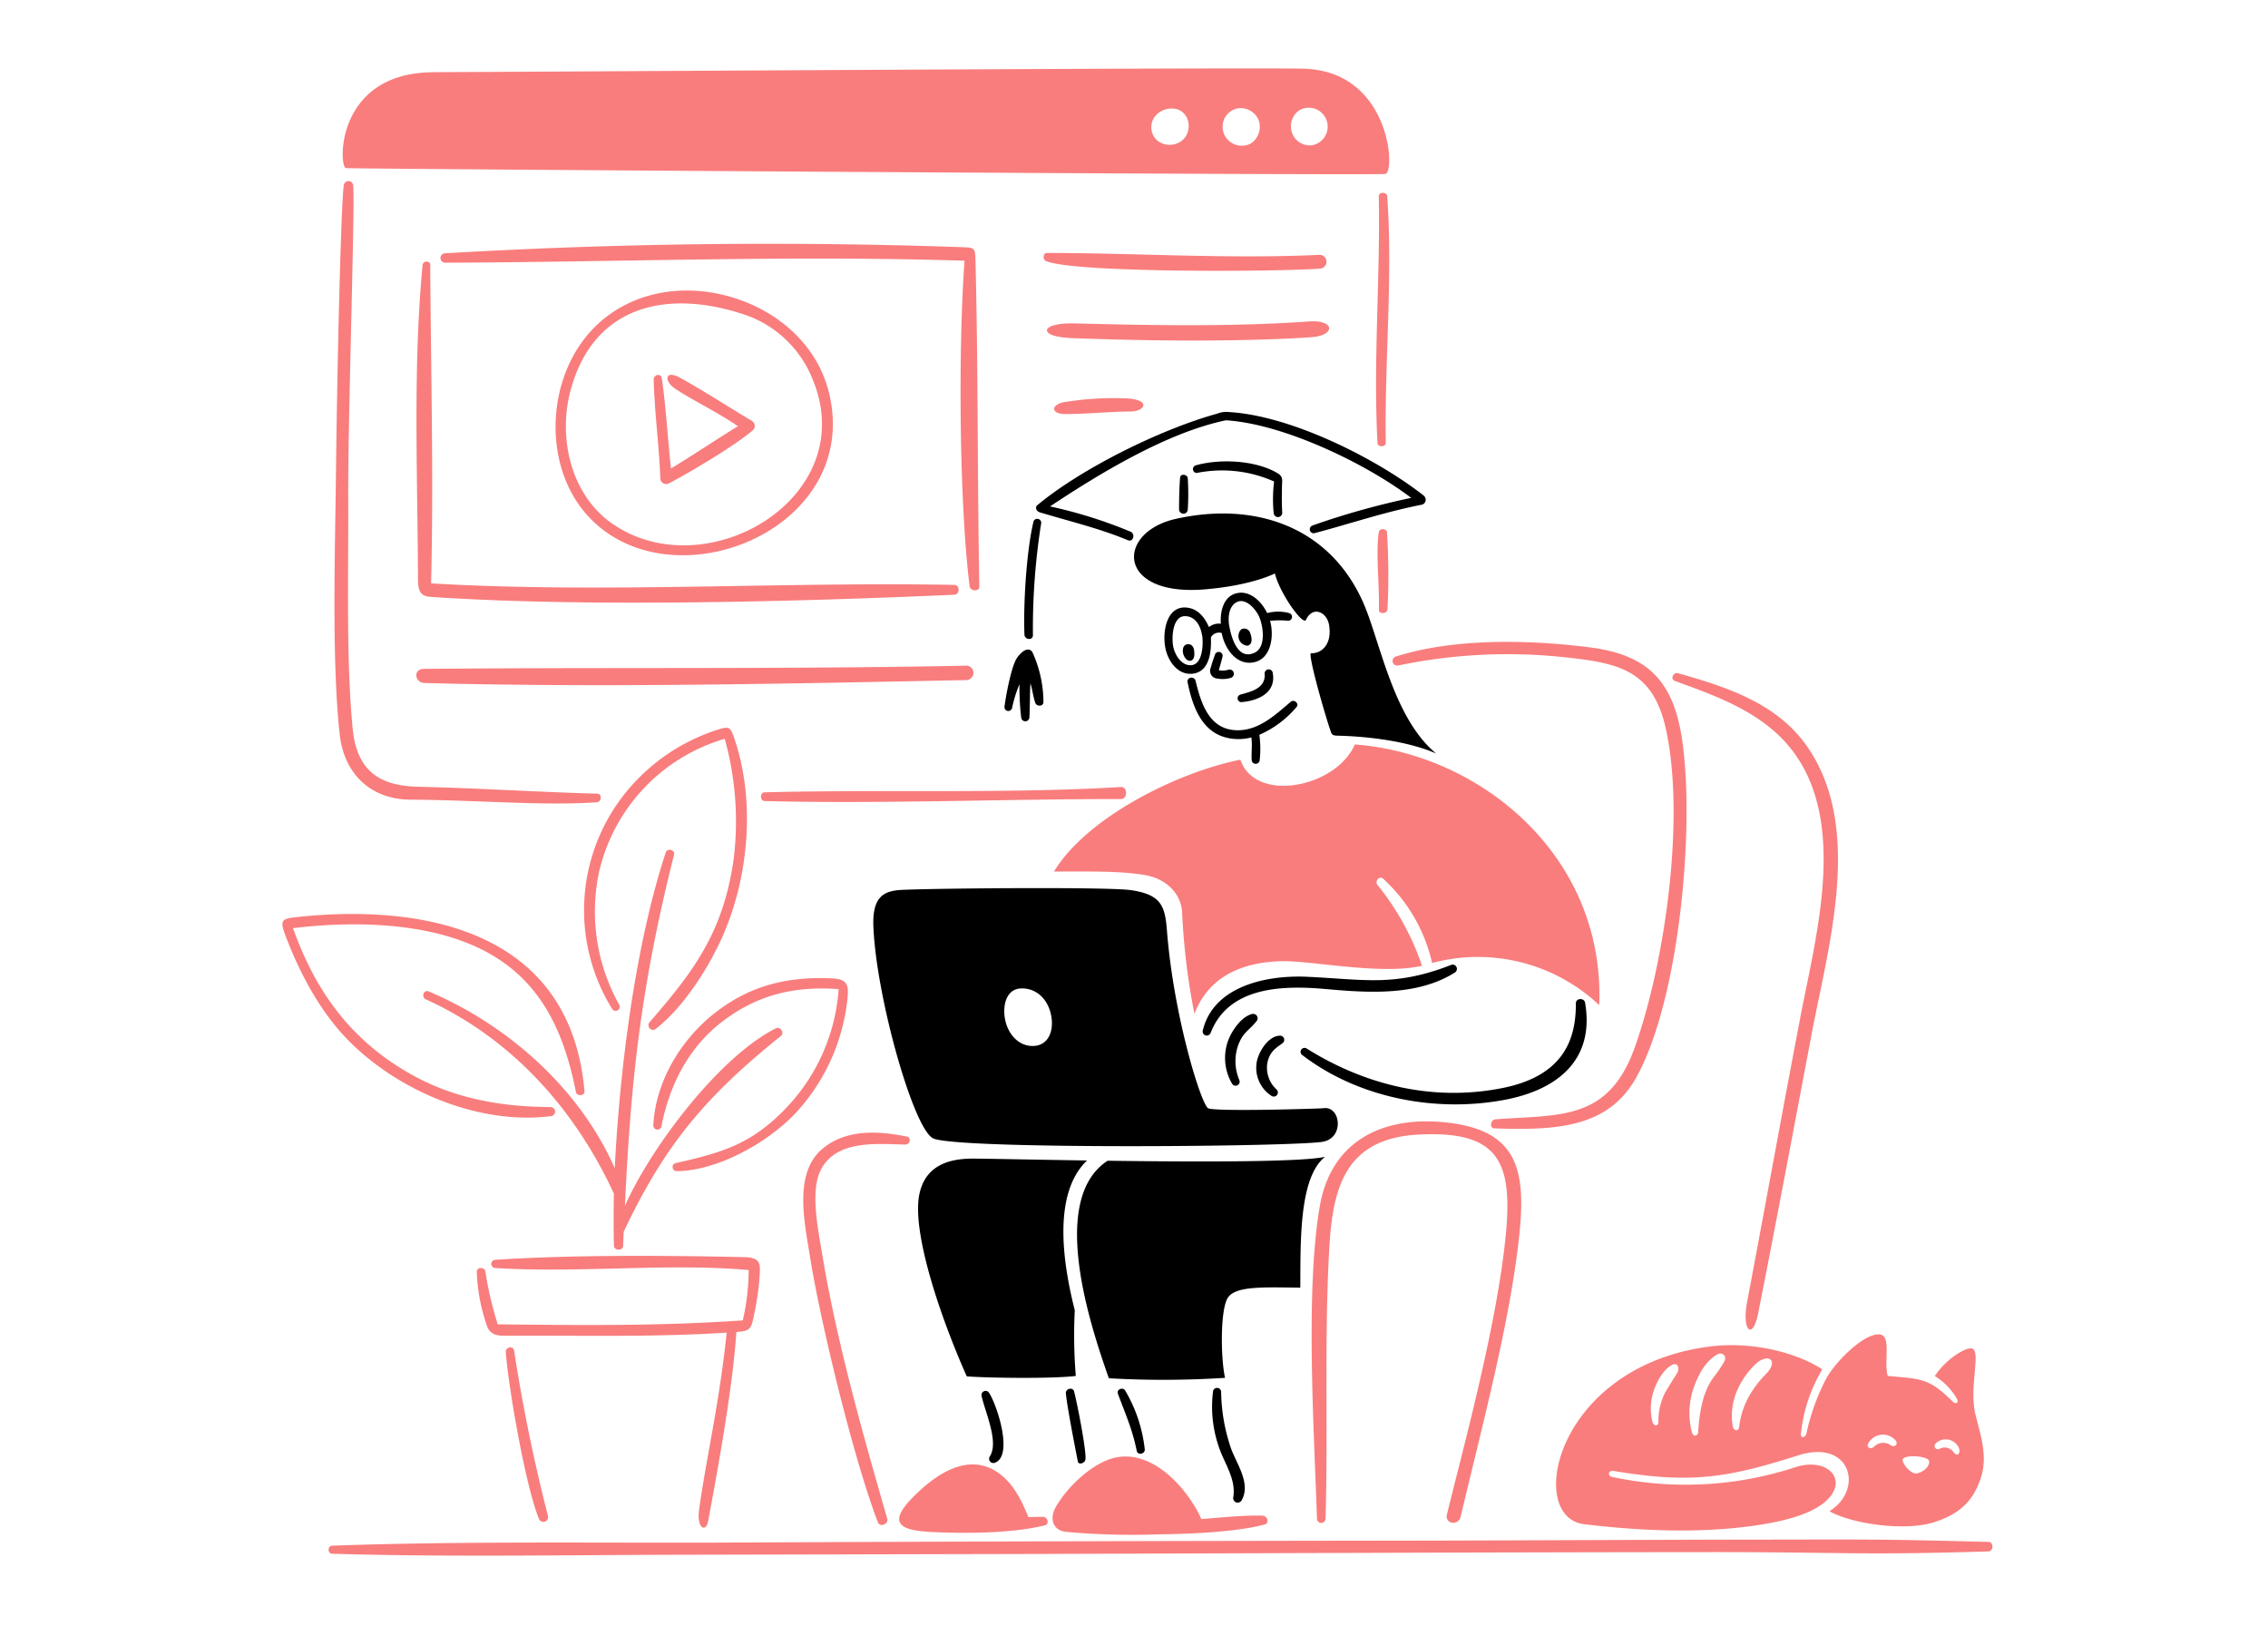 <svg fill="none" xmlns="http://www.w3.org/2000/svg" viewBox="0 0 265 190">
  <path d="M49.5 78.14c21.1-.2 42.12.05 63.25-.37a.85.85 0 01.99.78.85.85 0 01-.88.9c-20.88.42-42.37.9-63.24.34-1.2-.03-1.35-1.64-.12-1.65zm47.43-31.98c3.52 15.67-18.05 24.42-27.87 14.5-4.5-4.54-5.2-11.95-2.76-17.68 3.66-8.55 13.1-11 21.3-7.5 4.47 1.92 8.2 5.63 9.33 10.68zm-1.95-1.77a13.08 13.08 0 00-7.6-7.5c-9.2-3.22-18.1-1.38-20.76 8.9-1.4 5.44.1 12.01 4.87 15.35 10.96 7.67 29.14-2.98 23.49-16.75zm-44.7-13.45c0-.52-.85-.5-.9 0-1.15 12.05-.58 24.67-.54 36.79.01 1.81.65 1.95 1.78 2.02 18.06 1.2 42.86.53 60.89-.27.65-.03.67-1.14 0-1.15-20.14-.38-41.32 1-61.14-.18.31-12.15-.03-24.98-.1-37.2zm63.03 37.6c.07.53 1.13.6 1.12 0-.24-12.65-.13-25.4-.45-38.02-.05-1.73-.08-1.58-1.96-1.66a646.7 646.7 0 00-60.03.73.55.55 0 10.05 1.1c20.16-.07 40.53-.88 60.66-.23-.74 10.02-.64 28.25.6 38.08zm-25.5-19.4c-2.37-1.39-5.7-3.56-8.35-5.01-1.77-.97-1.9.36-.64 1.23 1.8 1.24 5.1 2.83 7.4 4.43-2.63 1.62-5.15 3.32-7.82 4.94-.39-3.53-.56-7-1.07-10.53-.09-.64-.97-.45-.95.15.1 3.92.64 7.76.78 11.62a.69.69 0 00.96.52c2.3-1.19 7.82-4.46 9.86-6.24a.68.68 0 00-.17-1.1zm65.39-9.75c2.88-.18 2.78-2.05-.2-1.84-9.08.64-18.38.46-27.48.23-4-.1-4.4 1.56-.3 1.72 8.9.33 19.13.46 27.97-.1zm8.92 31.8c.15-3 .13-6-.06-9-.04-.45-.87-.52-.95-.05-.39 2.33.1 6.56 0 9.1-.02.54.97.49 1-.06zM50.66 8.43c11.51-.03 97.3-.59 101.83-.4 9.99.4 10.58 12.1 9.38 12.29-1.28.2-120.19-.58-121.44-.68-.87-.07-1.28-11.18 10.23-11.2zm100.18 6.34a2.2 2.2 0 002.47 2.2 2.21 2.21 0 10-1.44-4.12 2.23 2.23 0 00-1.03 1.92zm-7.46 1.46a2.25 2.25 0 002.79.52 2.34 2.34 0 00.92-2.64 2.26 2.26 0 00-2.4-1.46 2.18 2.18 0 00-1.31 3.58zm-8.22.14a2.34 2.34 0 002.67.24c1.47-.81 1.43-3.25-.24-3.83a2.48 2.48 0 00-2.7.9 2.1 2.1 0 00.27 2.69zm25.94 6.6c.19 9.56-.66 19.12-.15 28.75.03.57.98.53.97-.02-.16-9.48.84-19.3.17-28.76-.05-.57-1-.54-1 .02zm-6.9 6.8c-10.72.5-21.23-.21-31.9-.22-.42 0-.5.76-.09.94 3.28 1.42 27.17 1.26 32.03.89a.8.8 0 00.75-.83.8.8 0 00-.8-.78zM48 93.42c7.64.04 15.66.74 21.74.3.56-.04.63-.98.05-1-7.2-.2-14.1-.66-20.92-.81-4.62-.1-7.18-1.94-7.66-6.76-.79-8.13-.48-18.46-.52-26.75-.06-9.1.8-34.16.58-36.7a.55.55 0 00-1.09-.1c-.3 1.5-.77 19.86-.93 34.07-.1 9-.5 21.45.44 30.11.5 4.6 3.6 7.62 8.31 7.64zm82.97-1.48c-13.08.8-28.13.27-41.62.62-.58.01-.58 1 0 1.02 13.37.35 28.3-.25 41.62-.23.8 0 .8-1.46 0-1.41zM124.23 47c-1.55.37-1.34 1.37.22 1.37 2.47 0 5.13-.28 7.7-.3 1.63-.03 2.33-1.32-.34-1.52-2.53-.12-5.08.03-7.58.45zm41.92 65.82a30.44 30.44 0 00-5.21-9.45c-.33-.43.22-1.1.67-.72a18.98 18.98 0 015.72 9.85 20.67 20.67 0 0119.53 4.92c.68-17.49-13.97-29.37-28.56-30.45-2.15 5-11.6 6.95-13.37 1.78-7.36 1.46-17.97 6.75-21.78 13.07 4.82-.03 8.17-.04 10.74.43 2.45.45 4.1 2.2 4.23 4.28.18 4 .66 7.98 1.44 11.9 1.87-4.83 6.28-6.05 10.22-6.14 3.42-.08 11.69 1.65 16.37.53zm-2.8-35.07a62.36 62.36 0 0119.46-.97c6.34.67 10.36 1.51 11.86 8.48 2.24 10.4-.1 27.12-3.67 37.13-3.09 8.61-8.74 7.8-16.27 8.37-.58.04-.74 1.04-.1 1.06 7.17.24 13.23-.05 16.52-5.88 5.06-9 6.9-29.11 5.41-39.41-.97-6.75-3.83-10-10.71-10.89-7.06-.92-16.02-1.12-22.81 1.08a.54.54 0 00.3 1.03zm32.37 1.81c4.62 1.67 9.6 3.46 12.96 7.22 7.54 8.48 3.5 22.4 1.63 32.3-2.1 11-4.09 22-6.17 33-.65 3.44.65 4.5 1.27 1.43 2.18-10.97 4.23-22 6.32-32.98 2-10.44 6.08-24.3-.85-33.7-3.53-4.78-9.32-6.63-14.8-8.18-.59-.16-.96.7-.36.91zm-26.66 97.38c-.26 1.07 1.34 1.37 1.61.24 2.38-10.11 5.62-22.14 6.77-32.17.91-7.94.26-13.06-8.73-13.91-7.21-.7-13.18 2.21-14.5 9.8-1.7 9.9-.68 25.93-.33 36.5a.5.5 0 00.5.51.5.5 0 00.5-.5c.31-10.58-.17-21.47.46-31.95.43-7.18 2.16-12.5 10.46-12.92 9.14-.46 10.96 3.02 10.16 11.53-1.02 10.8-5.22 25.91-6.9 32.87zm44.28-15.81c.98-1.89 4.25-5.24 6.16-5.25 1.59-.01.57 3.1 1.07 4.86 4.1.36 4.85.31 7.6 3 .34.34.77.15.47-.35a7.56 7.56 0 00-2.57-2.64c1.4-2.1 3.6-3.32 4.27-3.23 1.24.17-.32 4.4.48 7.73.55 2.26 1.52 4.89.58 7.54-.73 2.06-1.9 3.93-5.45 5.05-3.26 1.04-9.43.25-12.2-1.3 4.05-2.46 2.57-8.5-3.65-6.52-8.44 2.7-12.68 3.3-21.56 1.82-.63-.1-.78.59-.12.71a41.15 41.15 0 0021.42-1.17c3.37-1.06 5.75 1.05 4.13 3.29-1.63 2.27-6.01 3.1-8.67 3.51-8.02 1.22-16.5.32-20.2-.12-6.88-.83-3.36-18.35 14.54-20.74 5.13-.69 10.4.75 13.28 2.65a18.38 18.38 0 00-2.5 7.58c-.03.52.54.4.65-.11.48-2.2 1.24-4.32 2.27-6.32zm-17.97-1.68c-1.04.55-1.77 1.92-2.13 3a6.43 6.43 0 00-.17 3.62c.14.56.7.61.7.02-.01-1.1.22-2.2.69-3.21.17-.37 1.1-1.83 1.48-2.44.39-.64.06-1.32-.57-.99zm5.32-1.24c-1.48.8-2.34 2.57-2.86 4.1a9 9 0 00-.14 5.02c.12.53.7.49.73-.04.12-1.93.45-4.66 1.85-6.45.43-.56.83-1.14 1.18-1.75.4-.7-.23-1.16-.76-.88zm4.52 1.07a9.47 9.47 0 00-2.1 2.86 7.44 7.44 0 00-.65 4.5c.1.54.69.63.75.04a9.55 9.55 0 011.52-4.17c.46-.72 1-1.38 1.6-1.98 1.54-1.56.31-2.51-1.12-1.25zm21.36 10a1.27 1.27 0 011.67.34c.42.59.88.26.64-.47a1.68 1.68 0 00-2.72-.51.4.4 0 00-.06.48.4.4 0 00.47.16zm-4.26 1.33c.06.5.97 1.55 1.54 1.52.68-.03 1.63-.74 1.56-1.41-.06-.68-3.2-.86-3.1-.12zm-3.37-1.58a1.52 1.52 0 011.9-.25c.56.42 1.06-.1.58-.58a1.95 1.95 0 00-3.12.41c-.3.49.31.74.64.42zM98.95 117.27c.23-1.93.35-2.87-1.7-2.97-5.9-.29-10.09 1.2-13.7 4.02-3.96 3.07-6.94 8-7.21 13.08a.48.48 0 10.95.16c.93-4.77 3.12-9.12 7.02-12.15 4.15-3.22 8.58-4.24 13.68-3.86a22.34 22.34 0 01-5.94 13.68c-4.14 4.41-7.58 5.4-13.08 6.64a.48.48 0 00.12.95c4.78-.06 10.57-3.32 13.81-6.72a23.2 23.2 0 006.05-12.83zm41.42 60.18c-1.6-3.53-5.61-8.07-9.97-7.19-2.73.56-5.73 3.47-7.06 5.83-.7 1.24-.39 2.67 1.19 2.86 3.64.33 7.3.43 10.95.29 3.56-.04 8.9-.25 12.28-1.14.63-.17.31-1.03-.24-1.04-2.37-.05-4.76.22-7.15.4zm-31.9 1.5c4.11.22 9.71.2 13.6-.75.6-.15.34-1-.21-1-.57 0-1.13.01-1.7.03-.88-2.16-1.96-4.36-4.1-5.53-3.42-1.87-7.05.83-9.4 3.22-3.05 3.08-1.33 3.84 1.82 4.02zm-44.11-48.56a.53.53 0 00.5-.54.53.53 0 00-.52-.52c-5.55-.03-10.9-.91-15.84-3.57-7.24-3.9-11.57-9.74-14.26-17.33 4.45-.55 11.62-.9 17.89.9 9.48 2.7 13.37 9.15 15.16 18.23.1.55 1.06.49 1-.1-1.57-18.23-17.93-22-33.56-20.33-1.73.19-2.09.29-1.4 2.1 1.65 4.37 3.96 8.75 7.14 12.07 5.8 6.05 15.42 10.17 23.89 9.09zm167.98 49.74c-13.45-.35-14.09-.28-27.54-.27-13.45.02-26.91.1-40.37.12-26.77.03-53.55.1-80.32.23-15.01.05-30.34-.18-45.31.36-.53.02-.54.92-.01.94 13.44.4 26.92.15 40.37.12l40.36-.09c26.78-.08 53.55-.2 80.33-.22 15.1-.01 17.39.38 32.48-.08.63-.03.64-1.1 0-1.12zm-149.6-2.42c1.21-6.49 2.87-15.64 3.3-22.1 1.55-.12 1.73-.29 2.04-1.9.3-1.33.5-2.68.63-4.03.12-1.93.4-2.77-1.8-2.82-9.09-.2-20.14-.28-29.11.32a.48.48 0 00.03.95c9.78.62 20.2-.6 29.65.24a27.03 27.03 0 01-.69 5.88c-9.7.67-18.93.57-28.63.46a40.68 40.68 0 01-1.45-6.18c-.09-.55-1.02-.53-1 .06.07 2.13.47 4.23 1.17 6.25.35 1.05 1.12 1.22 2.25 1.21 8.72-.06 17.02.19 25.78-.37-.9 8.52-2.3 14.13-3.22 20.63-.32 2.3.8 2.76 1.05 1.4zm23.06-44c.51.01.72-.82.17-.93-3.3-.67-7.02-.9-9.8 1.36-3.48 2.82-2.17 8.6-1.55 12.54 1.17 7.43 5.02 23.46 7.95 31.15.24.64 1.28.22 1.1-.4-2.33-8.15-5.77-19.86-7.6-30.89-.44-2.7-1.43-7.31-.2-9.8 1.78-3.63 6.6-3.1 9.93-3.03zm-46.7 24.24c.3 4.17 2.36 15.92 3.9 19.55a.56.56 0 00.95.04c.07-.1.1-.23.1-.36a200.43 200.43 0 01-3.98-19.4c-.1-.61-1-.43-.97.17zm12.43-40.08a.48.48 0 00.83-.48 22.3 22.3 0 01-2.4-15.36 21.15 21.15 0 0114.72-15.72c1.3 4.68 1.64 9.57 1 14.39-1.28 8.3-4.57 12.71-9.8 18.74-.38.45.24 1.14.72.77 3.37-2.6 6.45-7.5 8.08-11.41 2.86-6.85 3.54-15.45 1.12-22.55-.46-1.33-.6-1.43-1.9-1.02a22.71 22.71 0 00-11.57 8.38 21.87 21.87 0 00-.8 24.26zm.2 27.66c.02.6 1.06.62 1.08 0l.06-1.62c4.83-10.25 9.63-15.85 18.4-22.91.41-.34-.11-1.12-.6-.88-6.63 3.33-14.6 13.88-17.65 20.75.7-15.08 1.94-25.93 5.74-41.03.14-.55-.79-.81-.97-.26-3.57 10.84-5.4 25.47-5.96 36.89-4.1-9.3-12.49-16.74-21.74-20.65-.59-.25-.9.66-.34.92 10.04 4.57 17.4 12.8 21.98 22.7a152.3 152.3 0 000 6.09z" fill="#F97D7D"/>
  <path fill-rule="evenodd" clip-rule="evenodd" d="M146.86 119.24c-.9 1.17-1.64 1.3-2.22 2.96-.43 1.3-.37 2.7.16 3.96.05.11.06.24.02.36a.48.48 0 01-.6.29.48.48 0 01-.27-.23 5.93 5.93 0 01-.54-4.76c.38-1.23 1.6-3.09 2.93-3.37.1-.02.2 0 .3.04a.5.5 0 01.3.47c0 .1-.03.2-.08.28zm3.09 2.54a.5.5 0 00.07-.49.5.5 0 00-.39-.3c-1.4-.05-2.58 1.87-2.79 3.09a3.9 3.9 0 001.69 3.92.48.48 0 10.6-.75 3.46 3.46 0 01-1.06-3c.28-1.65 1.43-2.02 1.88-2.47zm35.26-4.62c-.1-.64-1.09-.56-1.08.04.02 4.16-1.38 8.48-8.6 9.91-8.05 1.6-16-.32-22.87-4.63a.46.46 0 00-.54.74c6.54 5.04 15.59 6.78 23.65 5.27 6.01-1.12 10.59-4.52 9.44-11.33zm-30.5 12.3c-.84.07-12.73.42-13.54.01-.81-.4-4.04-10.74-4.82-20.75-.22-2.88-.67-4.21-4.19-4.73-2.84-.42-25.25-.2-27.24 0-1.71.18-3.02.86-2.87 4.28.33 8.15 4.63 23.45 6.95 24.7 2.52 1.34 42.63 1 45.62.4 2.46-.5 2.01-4.1.1-3.92zm-31.93-11.02c-.44-1.89-1.83-3.03-3.48-2.97-1.86.07-2.2 2.27-1.82 3.82.37 1.57 1.57 2.97 3.3 2.9 1.76-.07 2.44-1.86 2-3.75zm2.72 44.11c-.15-.55-1-.33-.96.2.1 1.32.98 5.86 1.4 7.99.07.42.8.2.88-.2.17-.92-.99-6.75-1.32-7.99zm5.97-.11c-.28-.44-1.04-.13-.85.38.85 2.32 1.67 4.06 2.2 6.67.1.53.96.4.94-.16a17.15 17.15 0 00-2.3-6.9zm12.38 6.81a21.25 21.25 0 01-1.17-6.68.47.47 0 00-.44-.43.47.47 0 00-.5.36c-.27 2.12-.07 4.28.6 6.31.65 2.1 2.11 3.87 1.76 6.1a.52.52 0 00.35.6.52.52 0 00.63-.25c1.1-1.93-.57-4.23-1.23-6.01zm-28.28-6.53a.47.47 0 00-.58-.2.47.47 0 00-.3.55c.4 1.86 2.07 5.42.95 7.09a.5.5 0 00.55.74c2.29-.74.3-6.78-.62-8.18zm10.01-9.65c-1.27-5.02-2.75-13.5 1.43-17.5-6.53-.1-11.98-.22-13.33-.22-2.47 0-5.5.59-6.25 4.12-.93 4.33 2.34 14.16 5.53 21.32 2.25.18 9.95.3 12.74-.05a58.6 58.6 0 01-.12-7.67zm3.84-17.47c-6.98 4.54-1.95 19.46.14 25.41 4.52.26 9.06.24 13.58-.05-.51-2.2-.6-8.19.39-9.45.99-1.26 3.97-1.14 8.4-1.08.04-5.13-.2-12.86 2.9-15.29-2.77.63-14.96.6-25.41.46zm40.13-22.87c-6.62 2.57-10.09 1.69-16.8 1.38-4.6-.22-10.96 1-12.22 6.3a.48.48 0 00.68.52c.1-.05.19-.14.24-.25 2.1-5.47 8.5-5.58 13.43-5.14 4.93.44 10.73.85 15.13-1.94a.5.5 0 00-.1-.88.5.5 0 00-.36 0zm-1.74-24.7c-5.15-4.23-6.61-13.52-8.66-17.93-4.06-8.77-12.77-11.5-21.78-9.48-7.02 1.58-6.92 9.1 3.42 8.23 5.52-.46 8.15-1.85 8.17-1.86.61 2.42 3.31 6.12 3.63 5.43.78-1.67 2.43-.96 2.7.58.38 2.24-.84 3.36-2.1 3.31-.46-.01 1.8 7.84 2.36 9.3.14.39.63.32.99.34 2.84.08 7.73.53 11.27 2.08zm-1.44-30.12c-5.63-4.41-15.56-9.35-22.74-9.77a2.8 2.8 0 00-1.39.18c-6.55 1.8-15.84 6.37-21.04 10.7-.32.26-.07.72.26.82 3.6 1.09 7.03 1.89 10.33 3.27.63.26.9-.74.3-1a54.4 54.4 0 00-9.4-2.95c5.84-3.88 13.7-8.64 20.55-10.06 6.7.41 16.28 5 21.65 9.06-3.92.83-7.78 1.9-11.56 3.24a.47.47 0 00-.06.84c.1.06.22.07.34.04 4.44-1.18 8.05-2.44 12.56-3.33a.6.6 0 00.2-1.03zm-45.73 18.3a14.19 14.19 0 011.28 5.84c-.05.51-.8.5-.95.06-.25-.68-.34-1.55-.57-2.28-.08 1.31-.05 2.63-.12 3.94a.48.48 0 01-.8.37.49.49 0 01-.16-.31 29.3 29.3 0 01-.2-3.9c-.38.9-.67 1.84-.87 2.8a.45.45 0 01-.53.32.45.45 0 01-.35-.5c.15-1.22.74-4.4 1.36-5.53.3-.54 1.35-1.72 1.92-.8zm.12-15.3a.46.46 0 01.52-.29.46.46 0 01.38.47 78.55 78.55 0 00-.97 13.11c0 .65-.96.56-.99-.06-.14-3.58.23-9.77 1.06-13.22zm18.02-5.08c-.1-.43-.83-.52-.89-.05-.08.71-.14 3.03-.12 3.72a.5.5 0 00.48.51.5.5 0 00.53-.46c.08-1.24.08-2.48 0-3.72zm10.32-.65c-2.6-1.44-6.64-1.59-9.37-.82a.46.46 0 00-.34.39.45.45 0 00.1.34.44.44 0 00.33.16l.18-.03c2.99-.57 6.09-.21 8.87 1.03a16.45 16.45 0 00-.05 3.67.5.5 0 001-.03c-.06-1.04-.05-2-.03-3.03.03-.95.15-1.22-.69-1.68zm-1.95 30.66a11.92 11.92 0 004.34-3.24c.35-.4-.28-.95-.67-.62-1.94 1.64-3.97 3.59-6.73 3.3-2.94-.32-3.79-3.31-4.4-5.75-.15-.58-1.05-.43-.93.17.59 2.86 1.68 6.02 4.96 6.56.83.14 1.67.1 2.49-.11.14.96-.03 1.9.05 2.72a.47.47 0 00.92-.03c.12-1 .1-2-.03-3zm1.55-7.3a.48.48 0 00-.52-.34.48.48 0 00-.42.46c.17 1.72-1.5 2.12-2.81 2.48a.45.45 0 00-.33.55c.03.11.1.21.2.27.11.07.24.08.35.05 1.64-.15 4.02-.97 3.53-3.46zm-5.21-.29c-.35.1-.72.12-1.08.04.15-.52.3-1.03.43-1.56a.45.45 0 00-.3-.55.45.45 0 00-.57.28 18.4 18.4 0 00-.5 1.54.9.9 0 00.35 1.14.9.9 0 00.42.13c.53.1 1.08.07 1.6-.09a.5.5 0 00.33-.45.5.5 0 00-.68-.48zm-3.95-2.12c-.02-.4-.19-.84-.64-.87-.6-.04-.75.5-.68.98.07.4.37 1 .87.95.48-.06.48-.7.45-1.06zm6.54-2.17a.72.72 0 00-.42-.47.73.73 0 00-.63.03 1.12 1.12 0 00.73 1.91c.6-.13.55-.88.32-1.47zm4.55-2.34a5 5 0 00-2.57 0c-.6-1.25-1.89-2.6-3.4-2.35-1.7.27-2.12 2.16-2.01 3.6a1.8 1.8 0 00-1.39.39c-.47-1.07-1.21-2.06-2.43-2.26-2.6-.42-3.08 3.03-2.62 4.9.36 1.47 1.48 3 3.17 2.8 2.54-.32 2.05-4.18 2.12-4.27a1.09 1.09 0 011.25-.48c.32 1.79 1.75 3.9 3.84 3.4 2-.47 2.28-3.17 1.81-4.82.72-.08 1.44-.08 2.15-.01a.46.46 0 00.08-.9zm-4.04 4.63c1.45-.68.97-3.4.44-4.4-.43-.79-1.48-2-2.5-1.52-.89.42-1.13 1.7-.87 2.96.41 2.05 1.3 3.73 2.93 2.96zm-6.13-1.98c-.18-1.19-.79-2.26-1.97-2.29-1.5-.04-1.62 2.53-1.4 3.59.2.94.95 2.22 2.1 2.14 1.38-.1 1.41-2.6 1.28-3.44z" fill="#000"/>
</svg>
